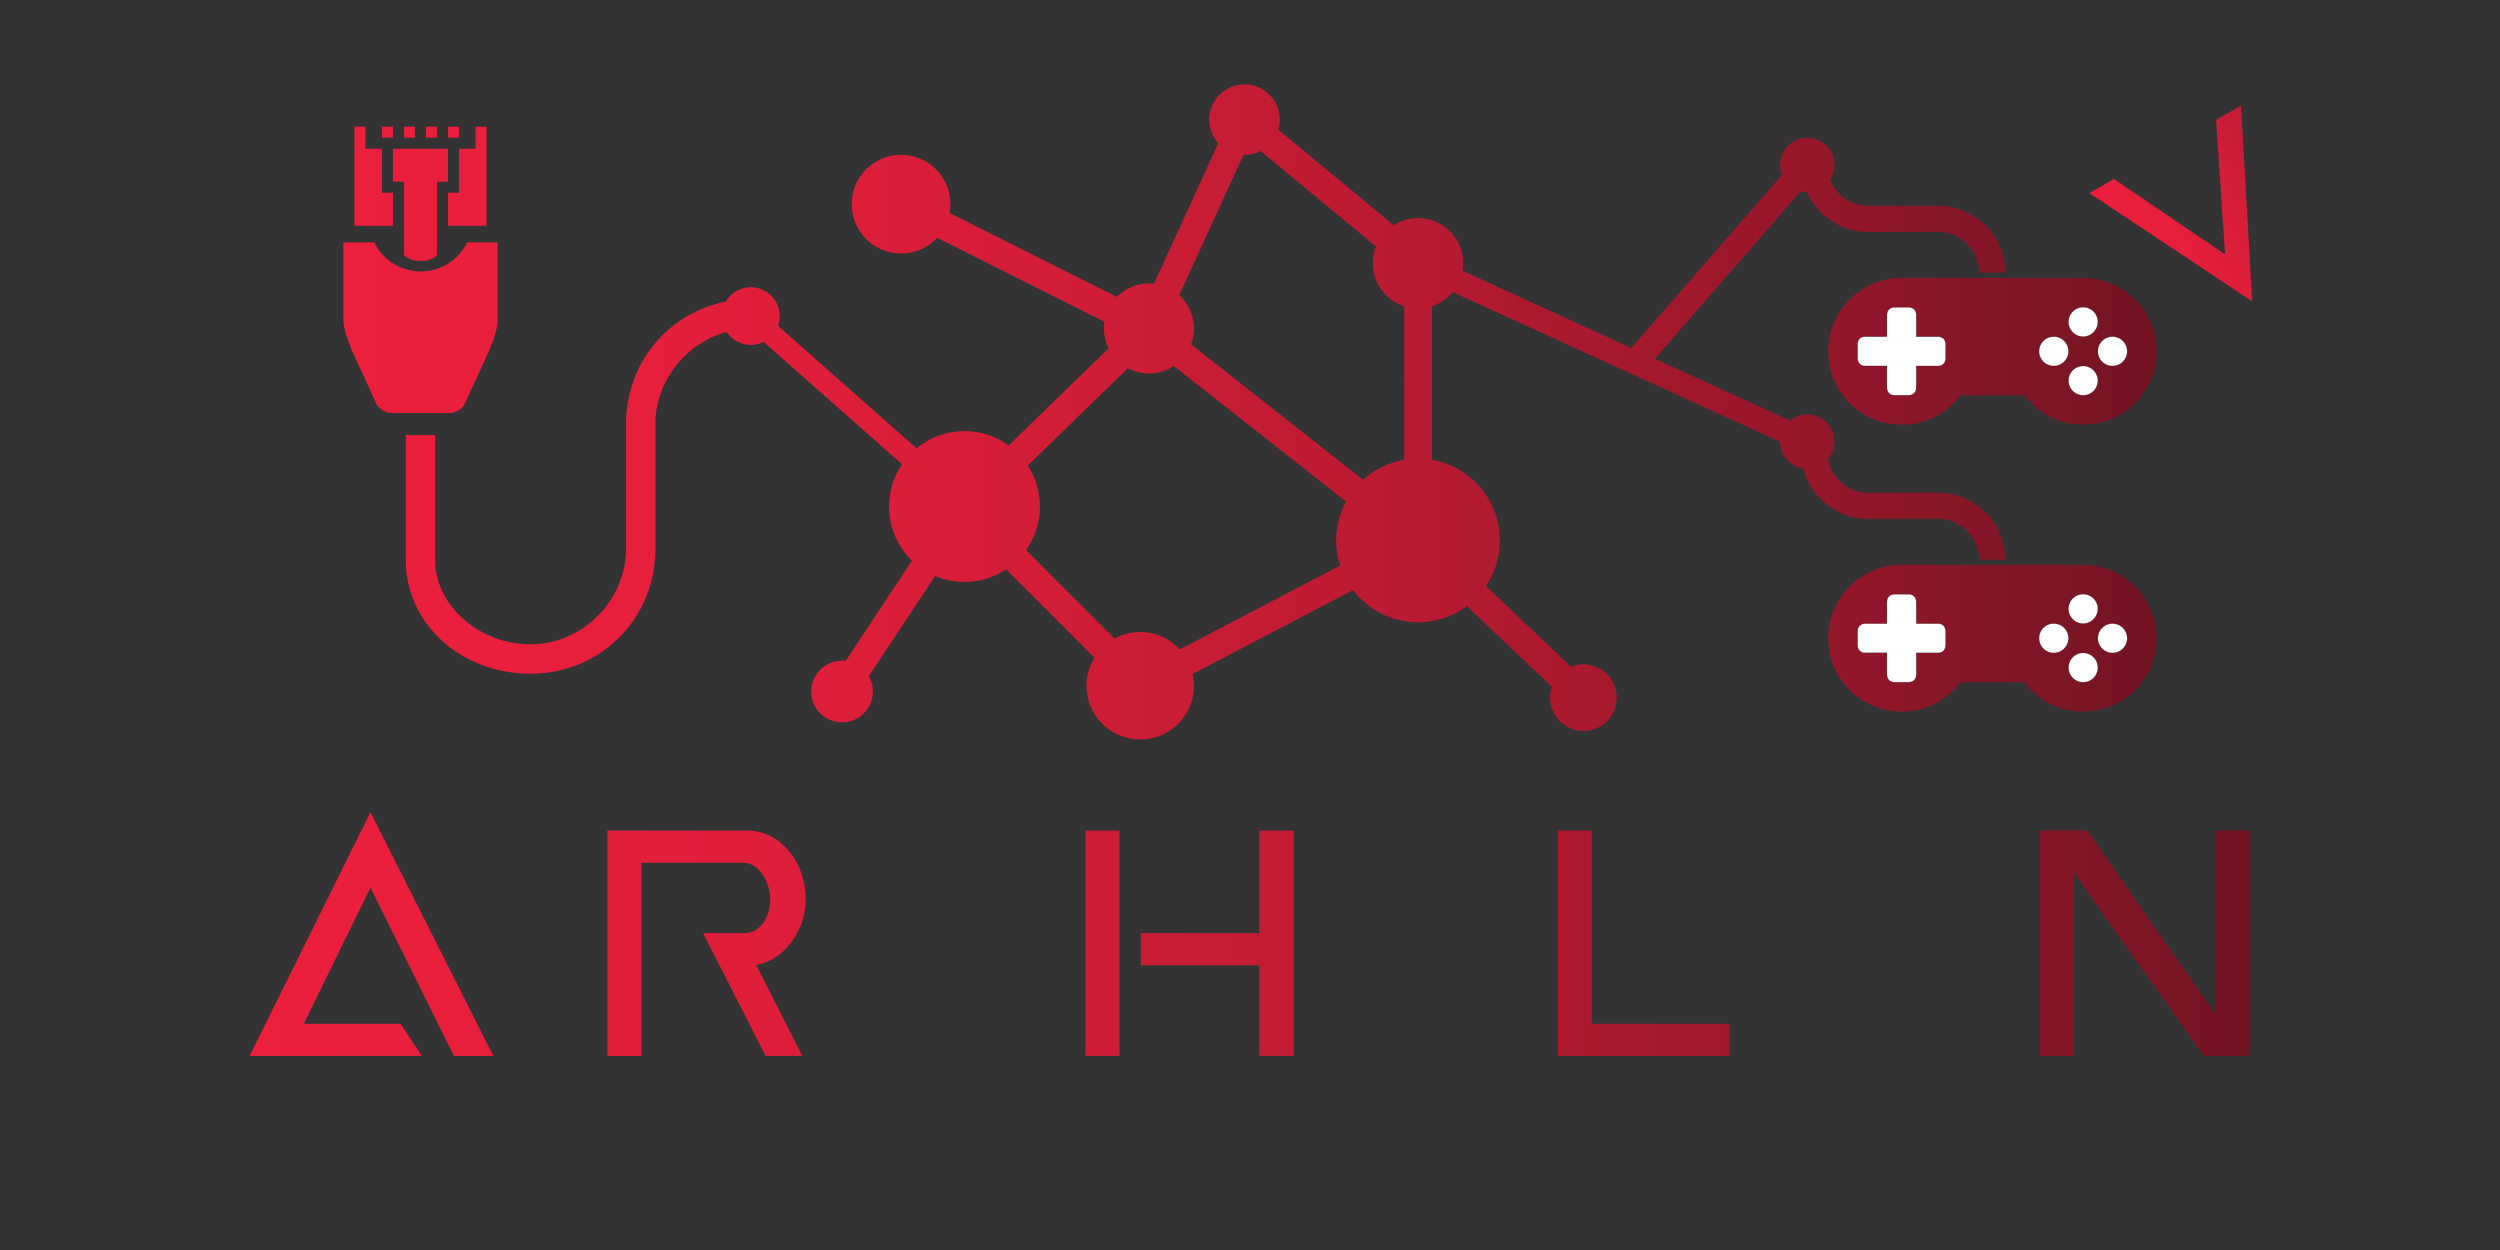 <svg xmlns="http://www.w3.org/2000/svg" xmlns:xlink="http://www.w3.org/1999/xlink" viewBox="0 0 8190 4096"><rect x="0" y="0" width="8190" height="4096" fill="#333333" stroke="none"/><defs><style>.cls-1{fill:url(#New_Gradient_Swatch_4);}.cls-2{fill:#fff;stroke:#000;stroke-linecap:round;stroke-linejoin:round;stroke-width:0.5px;}.cls-3{fill:url(#New_Gradient_Swatch_4-2);}.cls-4{fill:url(#New_Gradient_Swatch_4-11);}</style><linearGradient id="New_Gradient_Swatch_4" x1="1124.9" y1="1349.5" x2="7065.1" y2="1349.5" gradientUnits="userSpaceOnUse"><stop offset="0" stop-color="#ec1f3d"/><stop offset="0.15" stop-color="#e71f3c"/><stop offset="0.35" stop-color="#d71d38"/><stop offset="0.56" stop-color="#bd1b33"/><stop offset="0.79" stop-color="#99172b"/><stop offset="1" stop-color="#731422"/></linearGradient><linearGradient id="New_Gradient_Swatch_4-2" x1="817.53" y1="2978.29" x2="7370.11" y2="2978.29" xlink:href="#New_Gradient_Swatch_4"/><linearGradient id="New_Gradient_Swatch_4-11" x1="6839.58" y1="2439.39" x2="7956.47" y2="2439.39" gradientTransform="translate(-154.8 2188.28) rotate(-30)" xlink:href="#New_Gradient_Swatch_4"/></defs><title>BANNIERE AirThéLAN V2</title><g id="rond"><path class="cls-1" d="M1287.27,415h-36.08v36.08h36.08Zm216.48,216.48h-36.08V739.72H1594V415h-36.08v72.16h-54.12ZM1359.43,415h-36.08v36.08h36.08Zm-72.16,180.4h36.08V835.86s17,19.16,55.27,19.16,53-19.16,53-19.16V595.4h36.08V487.16h-180.4ZM1431.59,415h-36.08v36.08h36.08Zm72.16,0h-36.08v36.08h36.08ZM1287.27,631.48h-36.08V487.16h-54.12V415H1161V739.72h126.28Zm237.19,687.11,78.24-170.24c14-37.92,27.33-65.34,27.33-105.57V793.84h-99.85c-24.56,54.12-83.24,95.4-151.78,95.4s-127.25-41.28-151.77-95.4H1124.9v248.94c0,40.23,14.26,67.57,28.26,105.51l77.69,170.32c7.06,18.94,31.23,34.47,52.28,34.47h190.54C1494.67,1353.08,1517.46,1337.55,1524.46,1318.59ZM6234.65,910.42c-21.42,0-42.57,1.91-63.37,7.18A240.68,240.68,0,0,0,5993,1193.17c19,107.67,110.31,190.57,219.83,197.28,84.15,5.16,153.08-26.43,206.37-91.82,2.09-2.57,4.05-3.74,7.43-3.74q100.5.15,201,0a8.19,8.19,0,0,1,7.15,3.34c57.49,70.16,131.44,101.44,221.55,90.49,67.7-8.23,122.1-41.53,162.31-96.47,39.12-53.45,53.63-113.74,43.13-179.17-11.17-69.63-47-124.13-105.57-163.26-41.21-27.53-87.08-39.61-136.56-39.46-97.5.29-195,.08-292.5.08S6332.15,910.5,6234.65,910.42Zm721.56,979.41c-41.21-27.53-87.08-39.61-136.56-39.46-97.5.29-195,.08-292.5.08s-195,0-292.5,0c-21.42,0-42.57,1.91-63.37,7.18A240.68,240.68,0,0,0,5993,2133.17c19,107.67,110.31,190.57,219.83,197.28,84.15,5.16,153.08-26.43,206.37-91.82,2.09-2.57,4.05-3.74,7.43-3.74q100.5.15,201,0a8.19,8.19,0,0,1,7.15,3.34c57.49,70.16,131.44,101.44,221.55,90.49,67.7-8.23,122.1-41.53,162.31-96.47,39.12-53.45,53.63-113.74,43.13-179.17C7050.61,1983.46,7014.78,1929,6956.21,1889.83Zm-834.32-190q112.23-.19,224.45,0c50.06.13,89.37,20.89,116.92,62.87,13.17,20.08,19.53,42.51,20.57,66.46.05,1.31.13,2.61.22,4.23h85.45c-.59-8.8-.53-17.61-1.85-26.21q-19.86-129.43-141.27-178.84c-25.43-10.3-52.27-13.93-79.7-13.89q-112.22.19-224.45,0c-64.82,0-118.35-42.52-132.61-105.8-.36-1.6-.63-3.22-.87-4.85a89,89,0,0,0-124.67-126l-442.51-202.49,477.37-548.54a88.8,88.8,0,0,0,20.63,2.68q27.41,63.35,94.75,102.84c33,19.29,69.3,27.59,107.57,27.52q112.23-.2,224.45,0c50.06.13,89.37,20.89,116.92,62.87,13.17,20.08,19.53,42.51,20.57,66.46.05,1.31.13,2.61.22,4.23h85.45c-.59-8.8-.53-17.61-1.85-26.21q-19.86-129.44-141.27-178.84c-25.43-10.3-52.27-13.93-79.7-13.89q-112.22.19-224.45,0c-57.78,0-106.59-33.79-126.61-85.95a89,89,0,1,0-157.83-15.7L5344.25,1140,4791.43,887a148,148,0,0,0-225.61-149.26l-378.08-313a115.52,115.52,0,1,0-196.62,44.48L3780.54,929.43a148.71,148.71,0,0,0-16.58-.93,147,147,0,0,0-105.21,44.14L3110.92,697.71a161.61,161.61,0,1,0-40.65,81.21l547.85,274.93a148.45,148.45,0,0,0-1.66,22.15,147,147,0,0,0,15.2,65.26l-327.27,318a247,247,0,0,0-301.6,9.44l-454.18-401.12a94.52,94.52,0,0,0-170.71-79.45c-188.41,37.12-327,200.34-327,401v408.92c0,169.11-143.57,312.68-312.68,312.68s-312.68-127.39-312.68-276.6V1425.24h-96.24v408.92c0,208.88,180.12,372.84,408.92,372.84s408.92-180.12,408.92-408.92V1389.16c0-141.85,101-265.72,233.41-302a94.54,94.54,0,0,0,121,33l453.65,400.65a247,247,0,0,0,32.46,315.88L2770.38,2165.2a102,102,0,0,0-11.92-.7,100.94,100.94,0,1,0,87.66,50.79L3063.36,1887a247.35,247.35,0,0,0,232.92-21.68l289.14,289.15a176,176,0,1,0,321.79,53.45l525.27-274.75a268,268,0,0,0,373,52.33l278.77,264.88a109,109,0,1,0,62.4-66l-278.56-264.68a266.72,266.72,0,0,0,45.37-149.23c0-132.42-96-242.39-222.26-264.1V1003.29a148.15,148.15,0,0,0,68.21-46.35l1072.32,490.7a89,89,0,0,0,76.2,86.94q21.33,87.83,106.39,137.75C6047.31,1691.62,6083.62,1699.92,6121.89,1699.85ZM4390.34,1852.73,3865.1,2127.47a176.09,176.09,0,0,0-213.82-35.57l-289.84-289.84a247.1,247.1,0,0,0,5.53-277l328-318.73a147.62,147.62,0,0,0,150.34-7.31l564.29,444.15a268.55,268.55,0,0,0-19.23,209.51Zm210.05-346.44a267.08,267.08,0,0,0-134.75,65.5L3902,1128.14a147.64,147.64,0,0,0-38.72-161.22l210.26-459.48q1.72.06,3.45.06a115,115,0,0,0,52.86-12.78l378.12,313a148.13,148.13,0,0,0,92.45,195.79Z"/></g><g id="Pad_Manette_hors_grad" data-name="Pad Manette hors grad"><path class="cls-2" d="M6181.55,1198.89H6165c-18.33,0-36.66,0-55,0-14.08-.06-24.33-10.1-24.48-24.18-.18-15.67-.14-31.33,0-47,.1-14.86,9.92-24.79,24.74-24.88,21.66-.14,43.33,0,65,0h6.11c.09-2,.24-3.71.25-5.45,0-21.67,0-43.33,0-65,0-15.77,9.66-25.51,25.52-25.65q22.5-.2,45,0c15.78.14,25.52,10,25.55,25.7q0,32.25,0,64.5v5.9h5.86c21.33,0,42.66,0,64,0,16.67,0,26.21,9.7,26.24,26.45q0,22,0,44c-.06,15.68-10,25.63-25.59,25.65q-32.25,0-64.5,0h-6v5.67q0,32.25,0,64.49c0,16-9.88,25.88-25.82,25.91q-22.25,0-44.5,0c-16,0-25.73-9.82-25.75-25.92q-.06-32,0-64Z"/><path class="cls-2" d="M6824.43,1295a48,48,0,1,1,48-48A47.87,47.87,0,0,1,6824.43,1295Z"/><path class="cls-2" d="M6727.94,1102.82a48,48,0,0,1,48.32,47.65c.33,26.35-21.62,48.43-48.15,48.42a48,48,0,0,1-.17-96.07Z"/><path class="cls-2" d="M6872.52,1150.93a48,48,0,1,1,96.06,0,48,48,0,0,1-96.06,0Z"/><path class="cls-2" d="M6776.35,1054.45a48,48,0,0,1,96.08.17c0,26.44-22,48.35-48.45,48.13A48.08,48.08,0,0,1,6776.35,1054.45Z"/><path class="cls-2" d="M6181.55,2138.89H6165c-18.33,0-36.66.05-55,0-14.08-.06-24.33-10.1-24.48-24.18-.18-15.67-.14-31.33,0-47,.1-14.86,9.92-24.79,24.74-24.88,21.66-.14,43.33,0,65,0h6.11c.09-2,.24-3.71.25-5.45,0-21.67,0-43.33,0-65,0-15.77,9.66-25.51,25.52-25.65q22.5-.2,45,0c15.78.14,25.52,10,25.55,25.7q0,32.25,0,64.5v5.9h5.86c21.33,0,42.66,0,64,0,16.67,0,26.21,9.7,26.24,26.45q0,22,0,44c-.06,15.68-10,25.63-25.59,25.65q-32.25,0-64.5,0h-6v5.67q0,32.25,0,64.49c0,16-9.88,25.88-25.82,25.91q-22.25,0-44.5,0c-16,0-25.73-9.82-25.75-25.92q-.06-32,0-64Z"/><path class="cls-2" d="M6824.43,2235a48,48,0,1,1,48-48A47.87,47.87,0,0,1,6824.43,2235Z"/><path class="cls-2" d="M6727.94,2042.82a48,48,0,0,1,48.32,47.65c.33,26.35-21.62,48.43-48.15,48.42a48,48,0,0,1-.17-96.07Z"/><path class="cls-2" d="M6872.52,2090.93a48,48,0,1,1,96.06,0,48,48,0,0,1-96.06,0Z"/><path class="cls-2" d="M6776.35,1994.45a48,48,0,0,1,96.08.17c0,26.44-22,48.35-48.45,48.13A48.08,48.08,0,0,1,6776.35,1994.45Z"/></g><g id="texte"><path class="cls-3" d="M1487.11,3459.18,1213.83,2907.9,995,3353.9h317l69.79,105.28H817.53l396.3-798.53,402.22,798.53Z"/><path class="cls-3" d="M1726.06,3459.18V2721h111.2v738.18Z"/><path class="cls-3" d="M2508,3459.18,2303.35,3057H2437q22.45,0,39-10.64a89.52,89.52,0,0,0,27.21-27.21,117,117,0,0,0,15.39-36.68,165.73,165.73,0,0,0,4.73-37.86,132.06,132.06,0,0,0-6.51-39.62,162.81,162.81,0,0,0-17.75-38.44,98,98,0,0,0-27.8-29q-16.57-11.25-37.84-11.25H2101.06v632.9h-111.2V2721h459a161.78,161.78,0,0,1,73.35,17.15,193.44,193.44,0,0,1,60.32,47.31q26,30.2,41.41,71.58t15.39,88.72a229.29,229.29,0,0,1-12.42,75.13,242,242,0,0,1-34.31,65.65,202.43,202.43,0,0,1-51.47,49.1,165.86,165.86,0,0,1-63.88,25.43l151.42,298.11Z"/><path class="cls-3" d="M2762.37,2721H3407.1v105.28H3139.74v632.9H3027.35v-632.9h-265Z"/><path class="cls-3" d="M3556.16,3459.18V2721h111.2v738.18Zm569,0V3162.25h-388V3057h388V2721h113.57v738.18Z"/><path class="cls-3" d="M4952.08,2713.89v105.29H4501.37v533.53h450.71v106.47H4390.16V2713.89Zm-301.65-14.19-89.92-74.53,125.4-127.77,93.46,81.63Zm-73.36,460.19V3053.42H4943.8v106.47Z"/><path class="cls-3" d="M5103.51,2721h111.2v632.9h450.72v105.28H5103.51Z"/><path class="cls-3" d="M6442.66,3459.18,6169.38,2907.9l-218.85,446h317l69.8,105.28H5773.08l396.3-798.53,402.21,798.53Z"/><path class="cls-3" d="M6792.81,2857v602.14h-111.2V2721h156.15l418.78,599.78V2721h113.57v738.18H7219.87Z"/><path class="cls-4" d="M7341.59,345.75l36.6,641.38-533.48-354.5L6925,586.3l364.41,247-29.47-440.36Z"/><path class="cls-4" d="M7414.89,304.42l279-161.08A127.48,127.48,0,0,1,7745,126.56a134.22,134.22,0,0,1,53.06,5.2q26.16,8,49.77,26.71t40.6,48.22a145.46,145.46,0,0,1,18.8,56.37,161.68,161.68,0,0,1-3.38,57.9,146.5,146.5,0,0,1-24.12,51.71,139.46,139.46,0,0,1-43.74,39l-37.82-65.52q26.78-23.31,30.25-47.89t-11.4-50.35q-16.57-28.71-43.6-38.13t-60.16,9.7L7452.71,369.93Zm655.34,234.09L7673.46,767.58l-76.07-131.76a150.38,150.38,0,0,1-19.18-56.16,155.49,155.49,0,0,1,3-57.69,146.77,146.77,0,0,1,24.13-51.71,137.68,137.68,0,0,1,43-38.57l38.25,66.25q-26,22.91-29.52,47.47t11,49.61l38.25,66.25L8032.41,473Z"/></g></svg>
